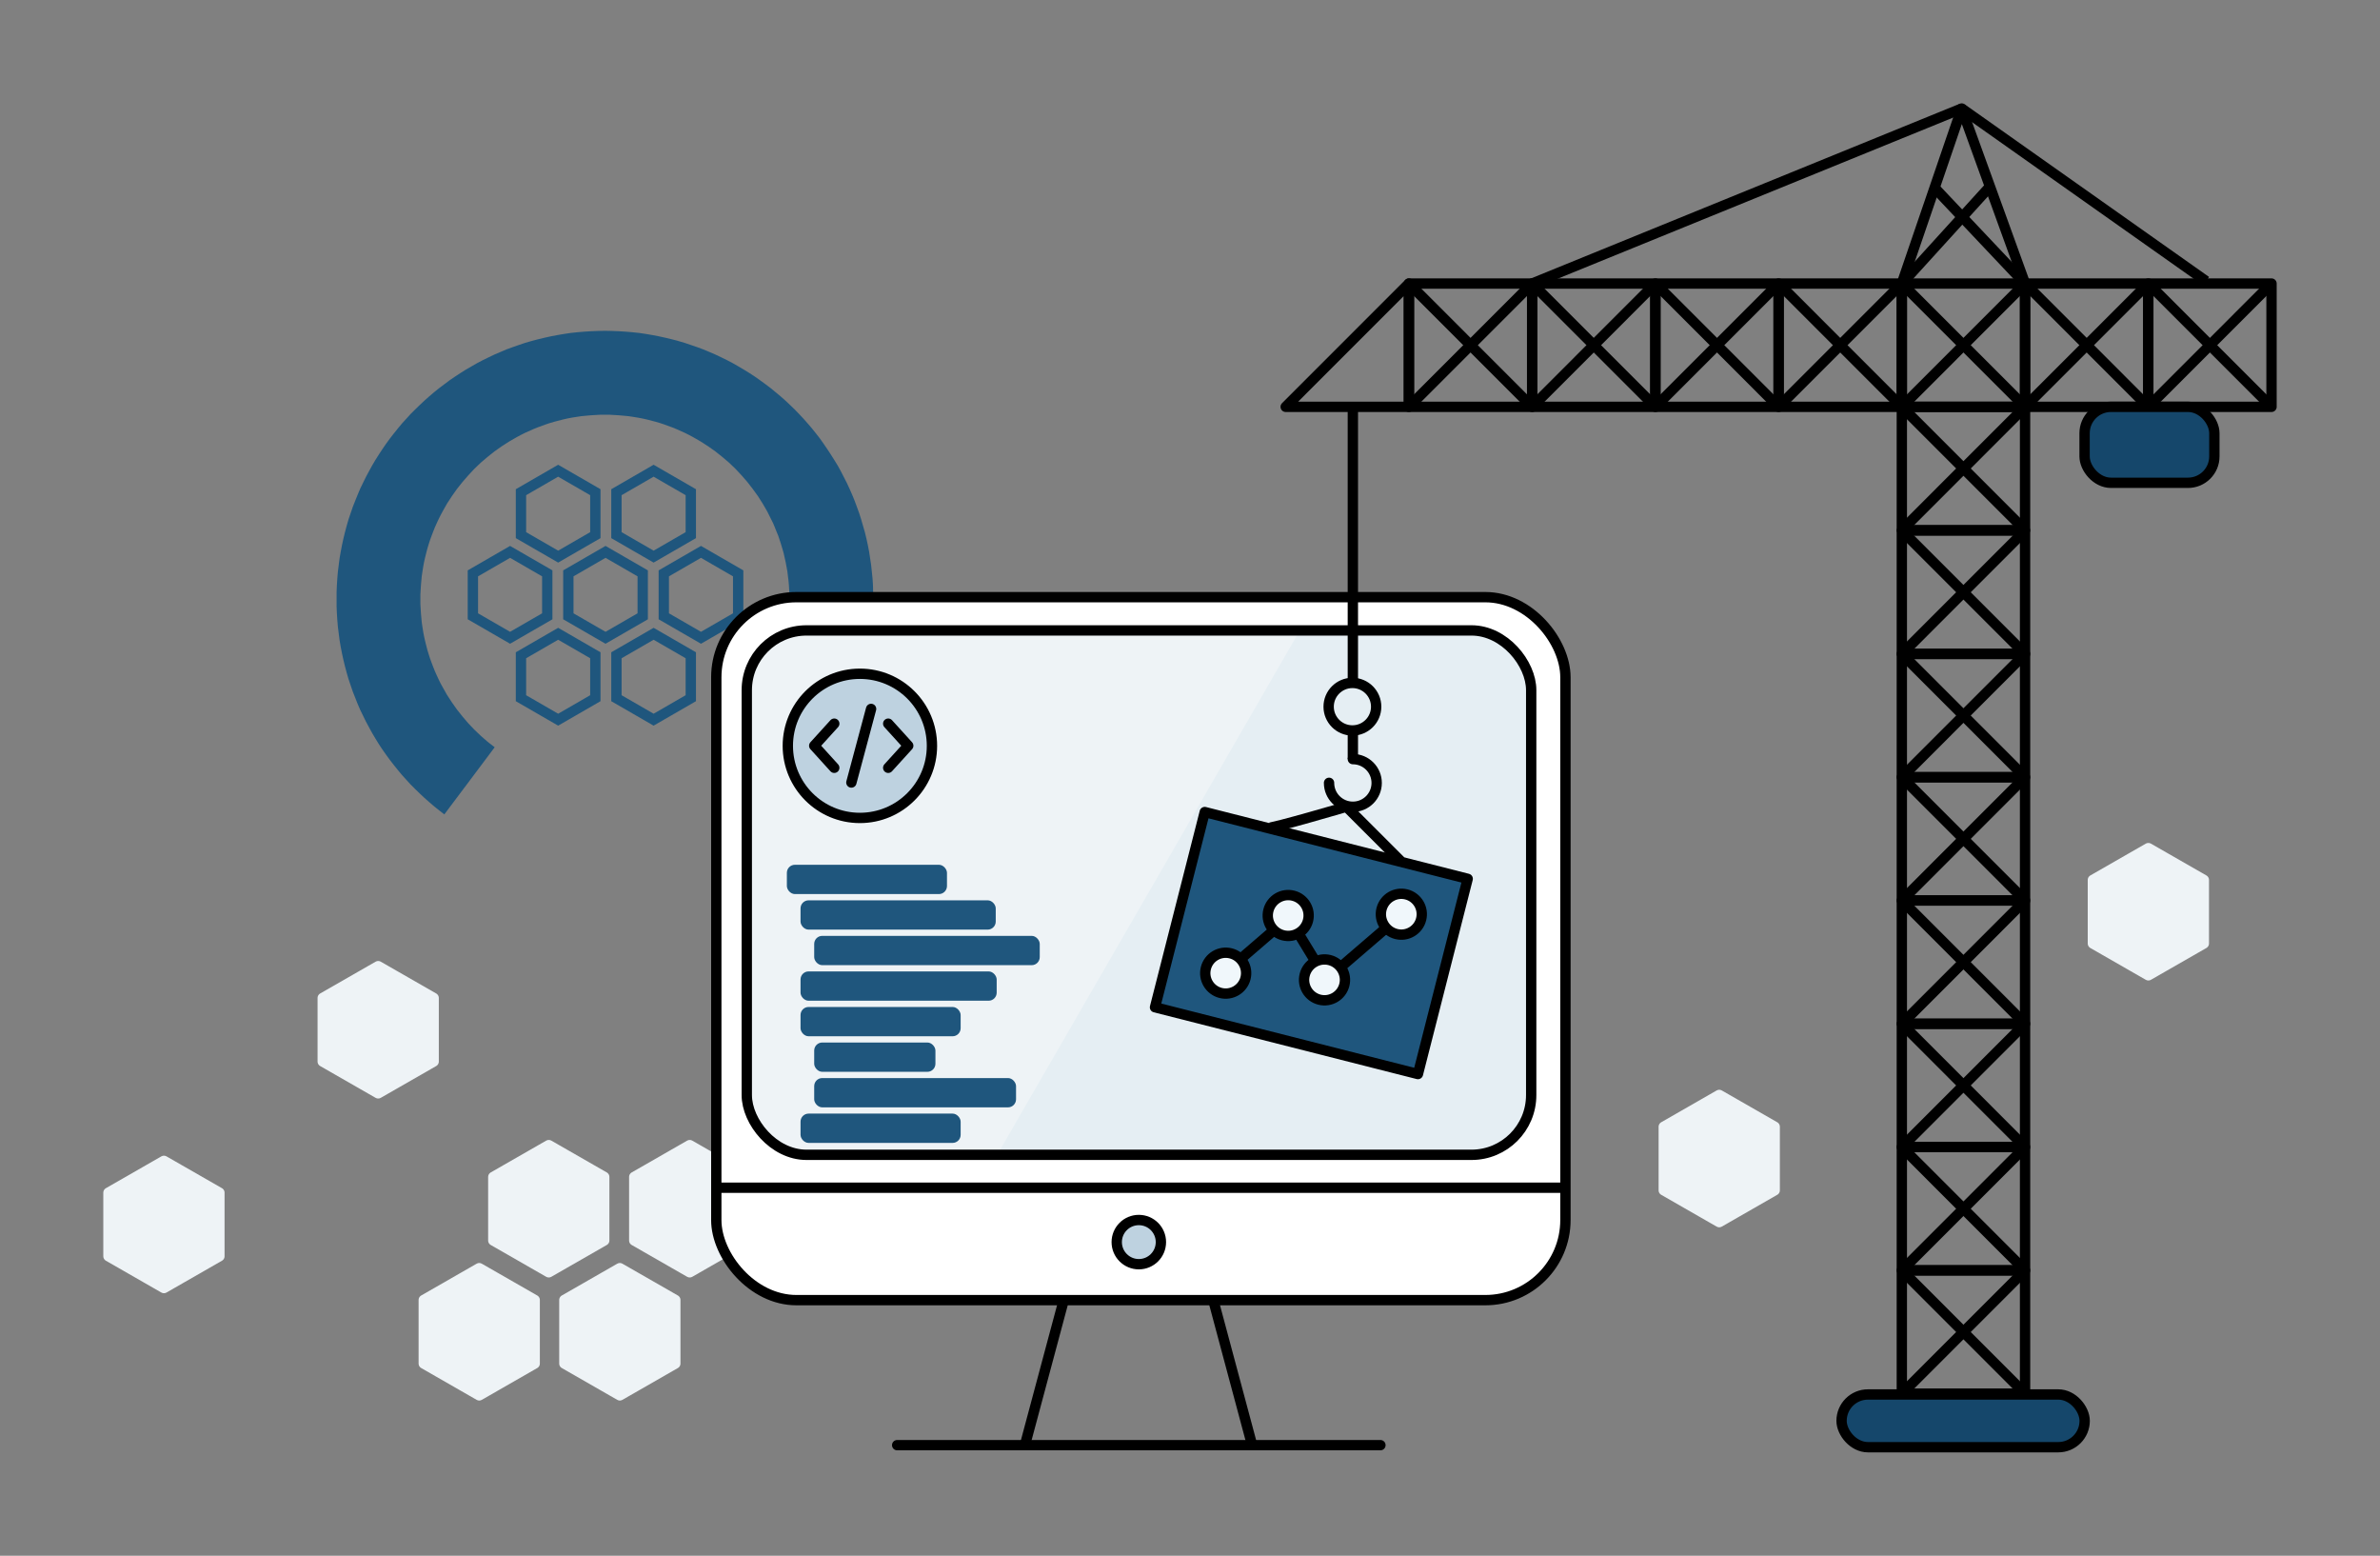 <?xml version="1.0" encoding="UTF-8" standalone="no"?>
<!-- Created with Inkscape (http://www.inkscape.org/) -->

<svg
   xmlns:dc="http://purl.org/dc/elements/1.1/"
   xmlns:cc="http://creativecommons.org/ns#"
   xmlns:rdf="http://www.w3.org/1999/02/22-rdf-syntax-ns#"
   xmlns:svg="http://www.w3.org/2000/svg"
   xmlns="http://www.w3.org/2000/svg"
   xmlns:sodipodi="http://sodipodi.sourceforge.net/DTD/sodipodi-0.dtd"
   xmlns:inkscape="http://www.inkscape.org/namespaces/inkscape"
   width="460.705mm"
   height="301.063mm"
   viewBox="0 0 460.705 301.063"
   version="1.1"
   id="svg8"
   inkscape:version="0.92.3 (2405546, 2018-03-11)"
   sodipodi:docname="Under_dev.svg">
  <rect x="0" y="0" width="460.705" height="301.063" fill="#808080" stroke="none"/>
  <defs
     id="defs2" />
  <sodipodi:namedview
     id="base"
     pagecolor="#ffffff"
     bordercolor="#666666"
     borderopacity="1.0"
     inkscape:pageopacity="0.0"
     inkscape:pageshadow="2"
     inkscape:zoom="0.50961743"
     inkscape:cx="863.88075"
     inkscape:cy="452.05095"
     inkscape:document-units="mm"
     inkscape:current-layer="g1103"
     showgrid="false"
     inkscape:window-width="1853"
     inkscape:window-height="1025"
     inkscape:window-x="67"
     inkscape:window-y="27"
     inkscape:window-maximized="1"
     showguides="false"
     inkscape:guide-bbox="true"
     fit-margin-top="20"
     fit-margin-left="20"
     fit-margin-right="20"
     fit-margin-bottom="20" />
  <g
     inkscape:label="Ebene 1"
     inkscape:groupmode="layer"
     id="layer1"
     style="display:none;opacity:0.111"
     sodipodi:insensitive="true"
     transform="translate(117.542,71.132)">
    <path
       inkscape:connector-curvature="0"
       style="color:#000000;font-style:normal;font-variant:normal;font-weight:normal;font-stretch:normal;font-size:medium;line-height:normal;font-family:sans-serif;font-variant-ligatures:normal;font-variant-position:normal;font-variant-caps:normal;font-variant-numeric:normal;font-variant-alternates:normal;font-feature-settings:normal;text-indent:0;text-align:start;text-decoration:none;text-decoration-line:none;text-decoration-style:solid;text-decoration-color:#000000;letter-spacing:normal;word-spacing:normal;text-transform:none;writing-mode:lr-tb;direction:ltr;text-orientation:mixed;dominant-baseline:auto;baseline-shift:baseline;text-anchor:start;white-space:normal;shape-padding:0;clip-rule:nonzero;display:inline;overflow:visible;visibility:visible;opacity:1;isolation:auto;mix-blend-mode:normal;color-interpolation:sRGB;color-interpolation-filters:linearRGB;solid-color:#000000;solid-opacity:1;vector-effect:none;fill:#010101;fill-opacity:1;fill-rule:nonzero;stroke:none;stroke-width:0.926;stroke-linecap:round;stroke-linejoin:round;stroke-miterlimit:4;stroke-dasharray:none;stroke-dashoffset:0;stroke-opacity:1;color-rendering:auto;image-rendering:auto;shape-rendering:auto;text-rendering:auto;enable-background:accumulate"
       d="m 34.6,43.867 c -7.714,0 -12.459,4.333 -14.504,8.422 -2.044,4.089 -1.994,8.09 -1.994,8.09 V 166.012 c 0,7.714 4.333,12.459 8.422,14.504 4.089,2.044 8.076,1.994 8.076,1.994 H 84.849 l -5.931,22.114 H 56.354 c -4.393,-0.084 -4.393,6.548 0,6.464 H 149.271 c 4.393,0.084 4.393,-6.548 0,-6.464 h -21.905 l -5.92,-22.114 h 49.482 c 0,0 3.998,0.051 8.087,-1.994 4.089,-2.044 8.425,-6.79 8.425,-14.504 V 60.379 c 0,0 0.036,-4.001 -2.008,-8.09 -2.044,-4.089 -6.79,-8.422 -14.504,-8.422 z m 0,6.464 H 170.928 c 5.56,0 7.451,2.308 8.725,4.856 1.274,2.548 1.32,5.192 1.32,5.192 V 156.069 H 24.555 V 60.379 c 0,0 0.045,-2.644 1.32,-5.192 1.274,-2.548 3.165,-4.856 8.725,-4.856 z M 24.555,162.537 H 180.972 v 3.475 c 0,5.56 -2.305,7.451 -4.853,8.725 -2.548,1.274 -5.192,1.32 -5.192,1.32 H 34.6 c 0,0 -2.644,-0.045 -5.192,-1.32 -2.548,-1.274 -4.853,-3.165 -4.853,-8.725 z m 66.978,19.972 h 23.218 l 5.931,22.114 H 85.614 Z"
       id="path836-8"
       sodipodi:nodetypes="sscsccccccccccccscsssssccccccsccsccccscccccc" />
    <g
       style="fill:#000000;stroke-width:0.151"
       id="g980"
       transform="matrix(-1.691,0,0,1.819,305.615,-59.569)">
      <g
         id="g926"
         style="stroke-width:0.151">
        <g
           id="g844"
           style="stroke-width:0.151">
          <g
             id="g842"
             style="stroke-width:0.151">
            <path
               id="path840"
               d="M 39.363,97 H 14.504 V 21.391 H 39.362 V 97 Z M 18.422,93.066 h 17.01 V 25.311 h -17.01 z"
               inkscape:connector-curvature="0"
               style="fill:#000000;stroke-width:0.151" />
          </g>
        </g>
        <g
           id="g850"
           style="stroke-width:0.151">
          <g
             id="g848"
             style="stroke-width:0.151">
            <polygon
               id="polygon846"
               points="91.845,25.249 28.881,8.727 28.881,95.038 24.964,95.038 24.964,3.639 92.836,21.455 "
               style="fill:#000000;stroke-width:0.151" />
          </g>
        </g>
        <g
           id="g856"
           style="stroke-width:0.151">
          <g
             id="g854"
             style="stroke-width:0.151">
            <rect
               id="rect852"
               height="43.666"
               width="3.921"
               y="23.353"
               x="90.38"
               style="fill:#000000;stroke-width:0.151" />
          </g>
        </g>
        <g
           id="g862"
           style="stroke-width:0.151">
          <g
             id="g860"
             style="stroke-width:0.151">
            <polygon
               id="polygon858"
               points="47.628,32.269 50.215,35.238 38.137,45.755 16.464,45.755 16.464,41.825 36.65,41.825 "
               style="fill:#000000;stroke-width:0.151" />
          </g>
        </g>
        <g
           id="g868"
           style="stroke-width:0.151">
          <g
             id="g866"
             style="stroke-width:0.151">
            <rect
               id="rect864"
               height="3.929"
               width="20.93"
               y="52.08"
               x="16.464"
               style="fill:#000000;stroke-width:0.151" />
          </g>
        </g>
        <g
           id="g874"
           style="stroke-width:0.151">
          <g
             id="g872"
             style="stroke-width:0.151">
            <rect
               id="rect870"
               height="3.929"
               width="20.93"
               y="62.326"
               x="16.464"
               style="fill:#000000;stroke-width:0.151" />
          </g>
        </g>
        <g
           id="g880"
           style="stroke-width:0.151">
          <g
             id="g878"
             style="stroke-width:0.151">
            <rect
               id="rect876"
               height="3.93"
               width="20.93"
               y="82.824"
               x="16.464"
               style="fill:#000000;stroke-width:0.151" />
          </g>
        </g>
        <g
           id="g886"
           style="stroke-width:0.151">
          <g
             id="g884"
             style="stroke-width:0.151">
            <rect
               id="rect882"
               height="3.934"
               width="20.93"
               y="93.066"
               x="16.464"
               style="fill:#000000;stroke-width:0.151" />
          </g>
        </g>
        <g
           id="g892"
           style="stroke-width:0.151">
          <g
             id="g890"
             style="stroke-width:0.151">
            <rect
               id="rect888"
               height="3.929"
               width="20.93"
               y="72.569"
               x="16.464"
               style="fill:#000000;stroke-width:0.151" />
          </g>
        </g>
        <g
           id="g898"
           style="stroke-width:0.151">
          <g
             id="g896"
             style="stroke-width:0.151">
            <rect
               id="rect894"
               height="3.934"
               width="64.604"
               y="93.066"
               x="2.559"
               style="fill:#000000;stroke-width:0.151" />
          </g>
        </g>
        <g
           id="g904"
           style="stroke-width:0.151">
          <g
             id="g902"
             style="stroke-width:0.151">
            <path
               id="path900"
               d="M 94.301,35.71 H 14.504 V 21.391 H 94.3 V 35.71 Z M 18.422,31.788 H 90.38 V 25.311 H 18.422 Z"
               inkscape:connector-curvature="0"
               style="fill:#000000;stroke-width:0.151" />
          </g>
        </g>
        <g
           id="g910"
           style="stroke-width:0.151">
          <g
             id="g908"
             style="stroke-width:0.151">
            <rect
               id="rect906"
               height="20.105"
               width="3.914"
               transform="matrix(-0.853,-0.522,0.522,-0.853,32.479,38.691)"
               y="4.719"
               x="19.732"
               style="fill:#000000;stroke-width:0.151" />
          </g>
        </g>
        <g
           id="g924"
           style="stroke-width:0.151">
          <g
             id="g916"
             style="stroke-width:0.151">
            <g
               id="g914"
               style="stroke-width:0.151">
              <path
                 id="path912"
                 d="m 92.106,81.97 c -0.425,0 -0.852,-0.061 -1.265,-0.168 -3.682,-0.934 -5.168,-5.617 -5.322,-6.149 l -0.282,-0.898 5.538,-7.972 3.221,2.235 -4.405,6.356 c 0.5,1.132 1.361,2.407 2.208,2.628 0.908,0.224 2.209,-0.843 2.866,-1.515 l 2.776,2.784 c -1.785,1.795 -3.575,2.699 -5.335,2.699 z"
                 inkscape:connector-curvature="0"
                 style="fill:#000000;stroke-width:0.151" />
            </g>
          </g>
          <g
             id="g922"
             style="stroke-width:0.151">
            <g
               id="g920"
               style="stroke-width:0.151">
              <rect
                 id="rect918"
                 height="5.025"
                 width="6.137"
                 y="64.394"
                 x="89.32"
                 style="fill:#000000;stroke-width:0.151" />
            </g>
          </g>
        </g>
      </g>
    </g>
    <g
       style="fill:#000000;stroke-width:0.879"
       id="g995"
       transform="matrix(0.059,0,0,0.059,30.495,57.998)">
      <path
         id="path984"
         d="M 256,17 A 239,239 0 0 0 87,425 239.002,239.002 0 0 0 425,87 237.439,237.439 0 0 0 256,17 Z m -59.747,289.818 -16.31,17.607 -61.859,-57.306 a 12,12 0 0 1 0,-17.607 l 61.859,-57.306 16.31,17.606 -52.356,48.5 z m 43.661,73.436 -23.4,-5.347 55.569,-243.161 23.4,5.347 z m 154,-113.135 -61.859,57.306 -16.31,-17.607 52.356,-48.5 -52.356,-48.5 16.31,-17.606 61.859,57.306 a 12,12 0 0 1 0,17.607 z"
         inkscape:connector-curvature="0"
         style="stroke-width:0.879" />
    </g>
    <g
       style="fill:#000000;stroke-width:0.542"
       id="g1011"
       transform="matrix(0.488,0,0,0.488,120.746,100.624)">
      <g
         id="g999"
         transform="translate(0,-952.362)"
         style="stroke-width:0.542">
        <path
           id="path997"
           overflow="visible"
           display="inline"
           visibility="visible"
           marker="none"
           style="color:#000000;text-indent:0;text-transform:none;direction:ltr;baseline-shift:baseline;display:inline;overflow:visible;visibility:visible;fill:#000000;fill-opacity:1;stroke:none;stroke-width:0.542;enable-background:accumulate"
           d="m 8,958.362 c -1.105,0 -2,0.895 -2,2 v 84 c 0,1.105 0.895,2 2,2 h 84 c 1.105,0 2,-0.895 2,-2 0,-1.105 -0.895,-2 -2,-2 H 10 v -82 c 0,-1.105 -0.895,-2 -2,-2 z m 73,17 c -3.842,0 -7,3.158 -7,7 0,1.579 0.542,3.011 1.438,4.188 l -11.875,16.969 c -0.503,-0.116 -1.026,-0.156 -1.562,-0.156 -1.952,0 -3.726,0.788 -5,2.094 l -8.375,-4.875 c 0.24,-0.703 0.375,-1.438 0.375,-2.219 0,-3.842 -3.158,-7 -7,-7 -3.842,0 -7,3.158 -7,7 0,1.579 0.542,3.011 1.438,4.188 l -11.875,16.969 c -0.503,-0.116 -1.026,-0.156 -1.562,-0.156 -3.842,0 -7,3.158 -7,7 0,3.842 3.158,7 7,7 3.842,0 7,-3.158 7,-7 0,-1.875 -0.752,-3.614 -1.969,-4.875 l 11.594,-16.562 c 0.744,0.272 1.541,0.438 2.375,0.438 1.625,0 3.119,-0.589 4.312,-1.531 l 8.844,5.156 c -0.09,0.445 -0.156,0.905 -0.156,1.375 0,3.842 3.158,7 7,7 3.842,0 7,-3.158 7,-7 0,-1.875 -0.752,-3.614 -1.969,-4.875 L 78.625,988.925 c 0.744,0.272 1.541,0.438 2.375,0.438 3.842,0 7,-3.158 7,-7 0,-3.842 -3.158,-7 -7,-7 z"
           inkscape:connector-curvature="0" />
      </g>
    </g>
    <rect
       style="opacity:1;fill:#010101;fill-opacity:1;stroke:none;stroke-width:0.926;stroke-linecap:round;stroke-linejoin:round;stroke-miterlimit:4;stroke-dasharray:none;stroke-dashoffset:0;stroke-opacity:1;paint-order:normal"
       id="rect1013"
       width="30.994"
       height="5.67"
       x="32.128"
       y="97.277" />
    <rect
       y="104.535"
       x="36.361"
       height="5.67"
       width="30.994"
       id="rect1015"
       style="opacity:1;fill:#010101;fill-opacity:1;stroke:none;stroke-width:0.926;stroke-linecap:round;stroke-linejoin:round;stroke-miterlimit:4;stroke-dasharray:none;stroke-dashoffset:0;stroke-opacity:1;paint-order:normal" />
    <rect
       y="111.565"
       x="40.595"
       height="5.67"
       width="40.065"
       id="rect1019"
       style="opacity:1;fill:#010101;fill-opacity:1;stroke:none;stroke-width:0.926;stroke-linecap:round;stroke-linejoin:round;stroke-miterlimit:4;stroke-dasharray:none;stroke-dashoffset:0;stroke-opacity:1;paint-order:normal" />
    <rect
       style="opacity:1;fill:#010101;fill-opacity:1;stroke:none;stroke-width:0.926;stroke-linecap:round;stroke-linejoin:round;stroke-miterlimit:4;stroke-dasharray:none;stroke-dashoffset:0;stroke-opacity:1;paint-order:normal"
       id="rect1021"
       width="30.994"
       height="5.67"
       x="36.361"
       y="118.822" />
    <rect
       y="125.701"
       x="36.361"
       height="5.67"
       width="24.568"
       id="rect1023"
       style="opacity:1;fill:#010101;fill-opacity:1;stroke:none;stroke-width:0.926;stroke-linecap:round;stroke-linejoin:round;stroke-miterlimit:4;stroke-dasharray:none;stroke-dashoffset:0;stroke-opacity:1;paint-order:normal" />
    <rect
       style="opacity:1;fill:#010101;fill-opacity:1;stroke:none;stroke-width:0.926;stroke-linecap:round;stroke-linejoin:round;stroke-miterlimit:4;stroke-dasharray:none;stroke-dashoffset:0;stroke-opacity:1;paint-order:normal"
       id="rect1025"
       width="37.042"
       height="5.67"
       x="39.536"
       y="132.429" />
    <rect
       y="139.686"
       x="39.536"
       height="5.67"
       width="47.625"
       id="rect1027"
       style="opacity:1;fill:#010101;fill-opacity:1;stroke:none;stroke-width:0.926;stroke-linecap:round;stroke-linejoin:round;stroke-miterlimit:4;stroke-dasharray:none;stroke-dashoffset:0;stroke-opacity:1;paint-order:normal" />
    <rect
       style="opacity:1;fill:#010101;fill-opacity:1;stroke:none;stroke-width:0.926;stroke-linecap:round;stroke-linejoin:round;stroke-miterlimit:4;stroke-dasharray:none;stroke-dashoffset:0;stroke-opacity:1;paint-order:normal"
       id="rect1029"
       width="27.214"
       height="5.67"
       x="39.536"
       y="147.094" />
  </g>
  <g
     inkscape:groupmode="layer"
     id="layer2"
     inkscape:label="Ebene 2"
     transform="translate(117.542,71.132)">
    <g
       transform="translate(2.002,-16.41)"
       id="g1103">
      <path
         sodipodi:type="star"
         style="opacity:1;fill:#eef3f6;fill-opacity:1;stroke:#eef3f6;stroke-width:1.346;stroke-linecap:round;stroke-linejoin:round;stroke-miterlimit:4;stroke-dasharray:none;stroke-dashoffset:0;stroke-opacity:1;paint-order:fill markers stroke"
         id="path1087"
         sodipodi:sides="6"
         sodipodi:cx="-37.277214"
         sodipodi:cy="169.24493"
         sodipodi:r1="8.3117723"
         sodipodi:r2="7.1982069"
         sodipodi:arg1="-0.52359878"
         sodipodi:arg2="0"
         inkscape:flatsided="true"
         inkscape:rounded="0"
         inkscape:randomized="0"
         d="m -30.079,165.089 0,8.312 -7.198,4.156 -7.198,-4.156 0,-8.312 7.198,-4.156 z"
         transform="matrix(1.491,0,0,1.481,42.262,-71.464)" />
      <path
         transform="matrix(1.491,0,0,1.481,69.547,-71.464)"
         d="m -30.079,165.089 0,8.312 -7.198,4.156 -7.198,-4.156 0,-8.312 7.198,-4.156 z"
         inkscape:randomized="0"
         inkscape:rounded="0"
         inkscape:flatsided="true"
         sodipodi:arg2="0"
         sodipodi:arg1="-0.52359878"
         sodipodi:r2="7.1982069"
         sodipodi:r1="8.3117723"
         sodipodi:cy="169.24493"
         sodipodi:cx="-37.277214"
         sodipodi:sides="6"
         id="path1089"
         style="opacity:1;fill:#eef3f6;fill-opacity:1;stroke:#eef3f6;stroke-width:1.346;stroke-linecap:round;stroke-linejoin:round;stroke-miterlimit:4;stroke-dasharray:none;stroke-dashoffset:0;stroke-opacity:1;paint-order:fill markers stroke"
         sodipodi:type="star" />
      <path
         transform="matrix(1.491,0,0,1.481,56.02,-47.651)"
         d="m -30.079,165.089 0,8.312 -7.198,4.156 -7.198,-4.156 0,-8.312 7.198,-4.156 z"
         inkscape:randomized="0"
         inkscape:rounded="0"
         inkscape:flatsided="true"
         sodipodi:arg2="0"
         sodipodi:arg1="-0.52359878"
         sodipodi:r2="7.1982069"
         sodipodi:r1="8.3117723"
         sodipodi:cy="169.24493"
         sodipodi:cx="-37.277214"
         sodipodi:sides="6"
         id="path1091"
         style="opacity:1;fill:#eef3f6;fill-opacity:1;stroke:#eef3f6;stroke-width:1.346;stroke-linecap:round;stroke-linejoin:round;stroke-miterlimit:4;stroke-dasharray:none;stroke-dashoffset:0;stroke-opacity:1;paint-order:fill markers stroke"
         sodipodi:type="star" />
      <path
         sodipodi:type="star"
         style="opacity:1;fill:#eef3f6;fill-opacity:1;stroke:#eef3f6;stroke-width:1.346;stroke-linecap:round;stroke-linejoin:round;stroke-miterlimit:4;stroke-dasharray:none;stroke-dashoffset:0;stroke-opacity:1;paint-order:fill markers stroke"
         id="path1093"
         sodipodi:sides="6"
         sodipodi:cx="-37.277214"
         sodipodi:cy="169.24493"
         sodipodi:r1="8.3117723"
         sodipodi:r2="7.1982069"
         sodipodi:arg1="-0.52359878"
         sodipodi:arg2="0"
         inkscape:flatsided="true"
         inkscape:rounded="0"
         inkscape:randomized="0"
         d="m -30.079,165.089 0,8.312 -7.198,4.156 -7.198,-4.156 0,-8.312 7.198,-4.156 z"
         transform="matrix(1.491,0,0,1.481,9.243,-106.095)" />
      <path
         sodipodi:type="star"
         style="opacity:1;fill:#eef3f6;fill-opacity:1;stroke:#eef3f6;stroke-width:1.346;stroke-linecap:round;stroke-linejoin:round;stroke-miterlimit:4;stroke-dasharray:none;stroke-dashoffset:0;stroke-opacity:1;paint-order:fill markers stroke"
         id="path1095"
         sodipodi:sides="6"
         sodipodi:cx="-37.277214"
         sodipodi:cy="169.24493"
         sodipodi:r1="8.3117723"
         sodipodi:r2="7.1982069"
         sodipodi:arg1="-0.52359878"
         sodipodi:arg2="0"
         inkscape:flatsided="true"
         inkscape:rounded="0"
         inkscape:randomized="0"
         d="m -30.079,165.089 0,8.312 -7.198,4.156 -7.198,-4.156 0,-8.312 7.198,-4.156 z"
         transform="matrix(1.491,0,0,1.481,-32.231,-68.418)" />
      <path
         transform="matrix(1.491,0,0,1.481,28.801,-47.651)"
         d="m -30.079,165.089 0,8.312 -7.198,4.156 -7.198,-4.156 0,-8.312 7.198,-4.156 z"
         inkscape:randomized="0"
         inkscape:rounded="0"
         inkscape:flatsided="true"
         sodipodi:arg2="0"
         sodipodi:arg1="-0.52359878"
         sodipodi:r2="7.1982069"
         sodipodi:r1="8.3117723"
         sodipodi:cy="169.24493"
         sodipodi:cx="-37.277214"
         sodipodi:sides="6"
         id="path1097"
         style="opacity:1;fill:#eef3f6;fill-opacity:1;stroke:#eef3f6;stroke-width:1.346;stroke-linecap:round;stroke-linejoin:round;stroke-miterlimit:4;stroke-dasharray:none;stroke-dashoffset:0;stroke-opacity:1;paint-order:fill markers stroke"
         sodipodi:type="star" />
      <path
         transform="matrix(1.491,0,0,1.481,268.833,-81.175)"
         d="m -30.079,165.089 0,8.312 -7.198,4.156 -7.198,-4.156 0,-8.312 7.198,-4.156 z"
         inkscape:randomized="0"
         inkscape:rounded="0"
         inkscape:flatsided="true"
         sodipodi:arg2="0"
         sodipodi:arg1="-0.52359878"
         sodipodi:r2="7.1982069"
         sodipodi:r1="8.3117723"
         sodipodi:cy="169.24493"
         sodipodi:cx="-37.277214"
         sodipodi:sides="6"
         id="path1105"
         style="opacity:1;fill:#eef3f6;fill-opacity:1;stroke:#eef3f6;stroke-width:1.346;stroke-linecap:round;stroke-linejoin:round;stroke-miterlimit:4;stroke-dasharray:none;stroke-dashoffset:0;stroke-opacity:1;paint-order:fill markers stroke"
         sodipodi:type="star" />
      <path
         sodipodi:type="star"
         style="opacity:1;fill:#eef3f6;fill-opacity:1;stroke:#eef3f6;stroke-width:1.346;stroke-linecap:round;stroke-linejoin:round;stroke-miterlimit:4;stroke-dasharray:none;stroke-dashoffset:0;stroke-opacity:1;paint-order:fill markers stroke"
         id="path1107"
         sodipodi:sides="6"
         sodipodi:cx="-37.277214"
         sodipodi:cy="169.24493"
         sodipodi:r1="8.3117723"
         sodipodi:r2="7.1982069"
         sodipodi:arg1="-0.52359878"
         sodipodi:arg2="0"
         inkscape:flatsided="true"
         inkscape:rounded="0"
         inkscape:randomized="0"
         d="m -30.079,165.089 0,8.312 -7.198,4.156 -7.198,-4.156 0,-8.312 7.198,-4.156 z"
         transform="matrix(1.491,0,0,1.481,351.902,-128.939)" />
    </g>
    <path
       inkscape:connector-curvature="0"
       id="path6869"
       d="m -0.459,-7.115 -1.319,0.028 -1.347,0.055 -1.319,0.082 -1.32,0.11 -1.292,0.138 -1.292,0.192 -1.292,0.22 -1.292,0.247 -1.237,0.275 -1.265,0.302 -1.237,0.33 -1.237,0.357 -1.21,0.412 -1.182,0.412 -1.21,0.44 -1.155,0.495 -1.155,0.495 -1.155,0.55 -1.127,0.55 -1.099,0.577 -1.1,0.632 -1.099,0.632 -1.045,0.66 -1.044,0.687 -1.045,0.715 -0.989,0.742 -0.99,0.742 -0.99,0.797 -0.934,0.797 -0.935,0.825 -0.907,0.852 -0.907,0.88 -0.88,0.879 -0.825,0.907 -0.852,0.935 -0.797,0.962 -0.77,0.962 -0.77,0.989 -0.742,1.017 -0.715,1.044 -0.687,1.044 -0.66,1.045 -0.632,1.072 -0.605,1.099 -0.605,1.127 -0.55,1.127 -0.55,1.127 -0.495,1.182 -0.467,1.155 -0.468,1.182 -0.412,1.21 -0.412,1.209 -0.357,1.237 -0.33,1.237 -0.302,1.237 -0.275,1.265 -0.247,1.292 -0.22,1.265 -0.165,1.292 -0.165,1.319 -0.11,1.319 -0.083,1.32 -0.055,1.319 v 1.347 1.347 l 0.055,1.32 0.083,1.319 0.11,1.319 0.165,1.32 0.165,1.292 0.22,1.292 0.247,1.265 0.275,1.264 0.302,1.237 0.33,1.237 0.357,1.237 0.412,1.21 0.412,1.209 0.468,1.182 0.467,1.182 0.495,1.155 0.55,1.127 0.55,1.127 0.605,1.127 0.605,1.099 0.632,1.072 0.66,1.072 0.687,1.044 0.715,1.017 0.742,1.017 0.77,0.989 0.77,0.962 0.797,0.962 0.852,0.934 0.825,0.907 0.88,0.88 0.907,0.88 0.907,0.852 0.935,0.825 0.934,0.797 0.99,0.797 0.98,0.762 9.751,-12.995 -0.037,-0.026 -1.347,-1.044 -1.292,-1.127 -1.237,-1.182 -1.182,-1.237 -1.127,-1.319 -1.072,-1.347 -0.99,-1.402 -0.935,-1.429 -0.852,-1.512 -0.412,-0.742 -0.385,-0.797 -0.357,-0.77 -0.357,-0.797 -0.33,-0.825 -0.302,-0.797 -0.302,-0.825 -0.275,-0.852 -0.247,-0.825 -0.22,-0.852 -0.22,-0.88 -0.192,-0.852 -0.165,-0.879 -0.138,-0.88 -0.137,-0.88 -0.083,-0.907 -0.083,-0.907 -0.055,-0.907 -0.055,-0.907 v -0.935 -0.934 l 0.055,-0.907 0.055,-0.907 0.083,-0.907 0.083,-0.88 0.137,-0.907 0.138,-0.88 0.165,-0.88 0.192,-0.852 0.22,-0.88 0.22,-0.852 0.247,-0.825 0.275,-0.852 0.302,-0.825 0.302,-0.797 0.33,-0.825 0.357,-0.797 0.357,-0.77 0.385,-0.77 0.412,-0.77 0.852,-1.512 0.935,-1.429 0.99,-1.402 1.072,-1.347 1.127,-1.292 1.182,-1.264 1.237,-1.182 1.292,-1.099 1.347,-1.072 1.402,-0.99 1.457,-0.935 1.484,-0.852 0.77,-0.412 0.77,-0.385 0.797,-0.357 0.797,-0.357 0.797,-0.33 0.825,-0.302 0.825,-0.302 0.825,-0.275 0.852,-0.247 0.852,-0.22 0.852,-0.22 0.852,-0.193 0.88,-0.165 0.88,-0.138 0.907,-0.137 0.88,-0.083 0.907,-0.082 0.907,-0.055 0.934,-0.055 h 0.907 0.935 l 0.907,0.055 0.907,0.055 0.907,0.082 0.907,0.083 0.88,0.137 0.88,0.138 0.88,0.165 0.88,0.193 0.852,0.22 0.852,0.22 0.852,0.247 0.825,0.275 0.825,0.302 0.825,0.302 0.797,0.33 0.797,0.357 0.797,0.357 0.77,0.385 0.77,0.412 1.484,0.852 1.457,0.935 1.402,0.99 1.347,1.072 1.292,1.099 1.237,1.182 1.182,1.264 1.127,1.292 1.044,1.347 1.017,1.402 0.907,1.429 0.88,1.512 0.385,0.77 0.385,0.77 0.385,0.77 0.33,0.797 0.33,0.825 0.33,0.797 0.275,0.825 0.275,0.852 0.247,0.825 0.247,0.852 0.192,0.88 0.193,0.852 0.165,0.88 0.165,0.88 0.11,0.907 0.11,0.88 0.083,0.907 0.055,0.907 0.028,0.907 0.028,0.934 -0.028,0.935 -0.028,0.907 -0.055,0.907 -0.083,0.907 -0.11,0.907 -0.11,0.88 -0.165,0.88 -0.165,0.879 -0.193,0.852 -0.192,0.88 -0.247,0.852 -0.247,0.825 -0.275,0.852 -0.275,0.825 -0.33,0.797 -0.33,0.825 -0.33,0.797 -0.385,0.77 -0.385,0.797 -0.385,0.742 -0.88,1.512 -0.907,1.429 -1.017,1.402 -1.044,1.347 -1.127,1.319 -1.182,1.237 -1.237,1.182 -1.292,1.127 -1.347,1.044 -0.029,0.02 9.746,12.998 0.976,-0.759 0.962,-0.797 0.962,-0.797 0.935,-0.825 0.907,-0.852 0.907,-0.88 0.852,-0.88 0.852,-0.907 0.825,-0.934 0.825,-0.962 0.77,-0.962 0.77,-0.989 0.715,-1.017 0.715,-1.017 0.687,-1.044 0.66,-1.072 0.66,-1.072 0.605,-1.099 0.577,-1.127 0.577,-1.127 0.522,-1.127 0.522,-1.155 0.468,-1.182 0.44,-1.182 0.44,-1.209 0.385,-1.21 0.357,-1.237 0.357,-1.237 0.302,-1.237 0.275,-1.264 0.247,-1.265 0.193,-1.292 0.192,-1.292 0.138,-1.32 0.137,-1.319 0.083,-1.319 0.028,-1.32 0.028,-1.347 -0.028,-1.347 -0.028,-1.319 -0.083,-1.32 -0.137,-1.319 -0.138,-1.319 L 50.891,36.92 50.698,35.655 50.451,34.363 50.176,33.099 49.874,31.862 49.516,30.625 49.159,29.388 48.774,28.179 48.334,26.969 47.895,25.787 47.427,24.633 46.905,23.451 46.383,22.324 45.805,21.197 45.228,20.07 44.623,18.971 43.964,17.899 43.304,16.854 42.616,15.809 41.902,14.765 41.187,13.748 40.418,12.758 39.648,11.796 38.823,10.834 37.998,9.9 37.146,8.992 36.294,8.113 35.387,7.233 34.48,6.381 33.545,5.557 32.583,4.76 31.621,3.962 30.631,3.22 29.614,2.478 28.597,1.763 27.552,1.076 26.481,0.416 l -1.072,-0.632 -1.099,-0.632 -1.099,-0.577 -1.127,-0.55 -1.155,-0.55 -1.155,-0.495 -1.182,-0.495 -1.182,-0.44 -1.21,-0.412 -1.21,-0.412 -1.21,-0.357 -1.237,-0.33 -1.265,-0.302 -1.265,-0.275 -1.265,-0.247 -1.292,-0.22 -1.292,-0.192 -1.319,-0.138 -1.292,-0.11 -1.32,-0.082 -1.347,-0.055 z"
       style="display:inline;fill:#1f567d;fill-opacity:1;fill-rule:evenodd;stroke:none;stroke-width:0.265;enable-background:new" />
    <path
       sodipodi:type="star"
       style="opacity:1;fill:none;fill-opacity:0.663;stroke:#1f567d;stroke-width:2;stroke-linecap:round;stroke-linejoin:miter;stroke-miterlimit:4;stroke-dasharray:none;stroke-dashoffset:0;stroke-opacity:1;paint-order:fill markers stroke"
       id="path839"
       sodipodi:sides="6"
       sodipodi:cx="-0.32751665"
       sodipodi:cy="43.97858"
       sodipodi:r1="8.3117723"
       sodipodi:r2="7.1982069"
       sodipodi:arg1="-0.52359878"
       sodipodi:arg2="0"
       inkscape:flatsided="true"
       inkscape:rounded="0"
       inkscape:randomized="0"
       d="m 6.871,39.823 10e-8,8.312 -7.198,4.156 -7.198,-4.156 -1e-7,-8.312 7.198,-4.156 z" />
    <path
       d="m 25.348,39.823 0,8.312 -7.198,4.156 -7.198,-4.156 0,-8.312 7.198,-4.156 z"
       inkscape:randomized="0"
       inkscape:rounded="0"
       inkscape:flatsided="true"
       sodipodi:arg2="0"
       sodipodi:arg1="-0.52359878"
       sodipodi:r2="7.1982069"
       sodipodi:r1="8.3117723"
       sodipodi:cy="43.97858"
       sodipodi:cx="18.14942"
       sodipodi:sides="6"
       id="path841"
       style="opacity:1;fill:none;fill-opacity:0.663;stroke:#1f567d;stroke-width:2;stroke-linecap:round;stroke-linejoin:miter;stroke-miterlimit:4;stroke-dasharray:none;stroke-dashoffset:0;stroke-opacity:1;paint-order:fill markers stroke"
       sodipodi:type="star" />
    <path
       sodipodi:type="star"
       style="opacity:1;fill:none;fill-opacity:0.663;stroke:#1f567d;stroke-width:2;stroke-linecap:round;stroke-linejoin:miter;stroke-miterlimit:4;stroke-dasharray:none;stroke-dashoffset:0;stroke-opacity:1;paint-order:fill markers stroke"
       id="path843"
       sodipodi:sides="6"
       sodipodi:cx="-18.804466"
       sodipodi:cy="43.97858"
       sodipodi:r1="8.3117723"
       sodipodi:r2="7.1982069"
       sodipodi:arg1="-0.52359878"
       sodipodi:arg2="0"
       inkscape:flatsided="true"
       inkscape:rounded="0"
       inkscape:randomized="0"
       d="m -11.606,39.823 0,8.312 -7.198,4.156 -7.198,-4.156 0,-8.312 7.198,-4.156 z" />
    <path
       d="m 16.178,24.117 0,8.312 -7.198,4.156 -7.198,-4.156 0,-8.312 7.198,-4.156 z"
       inkscape:randomized="0"
       inkscape:rounded="0"
       inkscape:flatsided="true"
       sodipodi:arg2="0"
       sodipodi:arg1="-0.52359878"
       sodipodi:r2="7.1982069"
       sodipodi:r1="8.3117723"
       sodipodi:cy="28.272427"
       sodipodi:cx="8.9793911"
       sodipodi:sides="6"
       id="path845"
       style="opacity:1;fill:none;fill-opacity:0.663;stroke:#1f567d;stroke-width:2;stroke-linecap:round;stroke-linejoin:miter;stroke-miterlimit:4;stroke-dasharray:none;stroke-dashoffset:0;stroke-opacity:1;paint-order:fill markers stroke"
       sodipodi:type="star" />
    <path
       d="m -2.299,24.117 0,8.312 -7.198,4.156 -7.198,-4.156 0,-8.312 7.198,-4.156 z"
       inkscape:randomized="0"
       inkscape:rounded="0"
       inkscape:flatsided="true"
       sodipodi:arg2="0"
       sodipodi:arg1="-0.52359878"
       sodipodi:r2="7.1982069"
       sodipodi:r1="8.3117723"
       sodipodi:cy="28.272427"
       sodipodi:cx="-9.4975557"
       sodipodi:sides="6"
       id="path847"
       style="opacity:1;fill:none;fill-opacity:0.663;stroke:#1f567d;stroke-width:2;stroke-linecap:round;stroke-linejoin:miter;stroke-miterlimit:4;stroke-dasharray:none;stroke-dashoffset:0;stroke-opacity:1;paint-order:fill markers stroke"
       sodipodi:type="star" />
    <path
       sodipodi:type="star"
       style="opacity:1;fill:none;fill-opacity:0.663;stroke:#1f567d;stroke-width:2;stroke-linecap:round;stroke-linejoin:miter;stroke-miterlimit:4;stroke-dasharray:none;stroke-dashoffset:0;stroke-opacity:1;paint-order:fill markers stroke"
       id="path849"
       sodipodi:sides="6"
       sodipodi:cx="8.9793911"
       sodipodi:cy="59.828552"
       sodipodi:r1="8.3117723"
       sodipodi:r2="7.1982069"
       sodipodi:arg1="-0.52359878"
       sodipodi:arg2="0"
       inkscape:flatsided="true"
       inkscape:rounded="0"
       inkscape:randomized="0"
       d="m 16.178,55.673 0,8.312 -7.198,4.156 -7.198,-4.156 0,-8.312 7.198,-4.156 z" />
    <path
       sodipodi:type="star"
       style="opacity:1;fill:none;fill-opacity:0.663;stroke:#1f567d;stroke-width:2;stroke-linecap:round;stroke-linejoin:miter;stroke-miterlimit:4;stroke-dasharray:none;stroke-dashoffset:0;stroke-opacity:1;paint-order:fill markers stroke"
       id="path851"
       sodipodi:sides="6"
       sodipodi:cx="-9.4975557"
       sodipodi:cy="59.828552"
       sodipodi:r1="8.3117723"
       sodipodi:r2="7.1982069"
       sodipodi:arg1="-0.52359878"
       sodipodi:arg2="0"
       inkscape:flatsided="true"
       inkscape:rounded="0"
       inkscape:randomized="0"
       d="m -2.299,55.673 0,8.312 -7.198,4.156 -7.198,-4.156 0,-8.312 7.198,-4.156 z" />
    <rect
       style="opacity:1;fill:none;fill-opacity:1;stroke:#000000;stroke-width:2;stroke-linecap:round;stroke-linejoin:round;stroke-miterlimit:4;stroke-dasharray:none;stroke-dashoffset:0;stroke-opacity:1;paint-order:normal"
       id="rect1034"
       width="23.854"
       height="23.86"
       x="250.602"
       y="174.709" />
    <path
       style="fill:none;stroke:#000000;stroke-width:2;stroke-linecap:butt;stroke-linejoin:miter;stroke-miterlimit:4;stroke-dasharray:none;stroke-opacity:1"
       d="m 250.602,174.709 23.854,23.86"
       id="path1036"
       inkscape:connector-curvature="0" />
    <path
       style="fill:none;stroke:#000000;stroke-width:2;stroke-linecap:butt;stroke-linejoin:miter;stroke-miterlimit:4;stroke-dasharray:none;stroke-opacity:1"
       d="m 274.456,174.709 -23.854,23.86"
       id="path1038"
       inkscape:connector-curvature="0" />
    <rect
       y="150.849"
       x="250.602"
       height="23.86"
       width="23.854"
       id="rect1040"
       style="opacity:1;fill:none;fill-opacity:1;stroke:#000000;stroke-width:2;stroke-linecap:round;stroke-linejoin:round;stroke-miterlimit:4;stroke-dasharray:none;stroke-dashoffset:0;stroke-opacity:1;paint-order:normal" />
    <path
       inkscape:connector-curvature="0"
       id="path1042"
       d="m 250.602,150.849 23.854,23.86"
       style="fill:none;stroke:#000000;stroke-width:2;stroke-linecap:butt;stroke-linejoin:miter;stroke-miterlimit:4;stroke-dasharray:none;stroke-opacity:1" />
    <path
       inkscape:connector-curvature="0"
       id="path1044"
       d="m 274.456,150.849 -23.854,23.86"
       style="fill:none;stroke:#000000;stroke-width:2;stroke-linecap:butt;stroke-linejoin:miter;stroke-miterlimit:4;stroke-dasharray:none;stroke-opacity:1" />
    <rect
       y="126.99"
       x="250.602"
       height="23.86"
       width="23.854"
       id="rect1046"
       style="opacity:1;fill:none;fill-opacity:1;stroke:#000000;stroke-width:2;stroke-linecap:round;stroke-linejoin:round;stroke-miterlimit:4;stroke-dasharray:none;stroke-dashoffset:0;stroke-opacity:1;paint-order:normal" />
    <path
       inkscape:connector-curvature="0"
       id="path1048"
       d="m 250.602,126.99 23.854,23.86"
       style="fill:none;stroke:#000000;stroke-width:2;stroke-linecap:butt;stroke-linejoin:miter;stroke-miterlimit:4;stroke-dasharray:none;stroke-opacity:1" />
    <path
       inkscape:connector-curvature="0"
       id="path1050"
       d="m 274.456,126.99 -23.854,23.86"
       style="fill:none;stroke:#000000;stroke-width:2;stroke-linecap:butt;stroke-linejoin:miter;stroke-miterlimit:4;stroke-dasharray:none;stroke-opacity:1" />
    <rect
       style="opacity:1;fill:none;fill-opacity:1;stroke:#000000;stroke-width:2;stroke-linecap:round;stroke-linejoin:round;stroke-miterlimit:4;stroke-dasharray:none;stroke-dashoffset:0;stroke-opacity:1;paint-order:normal"
       id="rect1052"
       width="23.854"
       height="23.86"
       x="250.602"
       y="103.13" />
    <path
       style="fill:none;stroke:#000000;stroke-width:2;stroke-linecap:butt;stroke-linejoin:miter;stroke-miterlimit:4;stroke-dasharray:none;stroke-opacity:1"
       d="m 250.602,103.13 23.854,23.86"
       id="path1054"
       inkscape:connector-curvature="0" />
    <path
       style="fill:none;stroke:#000000;stroke-width:2;stroke-linecap:butt;stroke-linejoin:miter;stroke-miterlimit:4;stroke-dasharray:none;stroke-opacity:1"
       d="m 274.456,103.13 -23.854,23.86"
       id="path1056"
       inkscape:connector-curvature="0" />
    <rect
       y="79.27"
       x="250.602"
       height="23.86"
       width="23.854"
       id="rect1058"
       style="opacity:1;fill:none;fill-opacity:1;stroke:#000000;stroke-width:2;stroke-linecap:round;stroke-linejoin:round;stroke-miterlimit:4;stroke-dasharray:none;stroke-dashoffset:0;stroke-opacity:1;paint-order:normal" />
    <path
       inkscape:connector-curvature="0"
       id="path1060"
       d="m 250.602,79.27 23.854,23.86"
       style="fill:none;stroke:#000000;stroke-width:2;stroke-linecap:butt;stroke-linejoin:miter;stroke-miterlimit:4;stroke-dasharray:none;stroke-opacity:1" />
    <path
       inkscape:connector-curvature="0"
       id="path1062"
       d="M 274.456,79.27 250.602,103.13"
       style="fill:none;stroke:#000000;stroke-width:2;stroke-linecap:butt;stroke-linejoin:miter;stroke-miterlimit:4;stroke-dasharray:none;stroke-opacity:1" />
    <rect
       style="opacity:1;fill:none;fill-opacity:1;stroke:#000000;stroke-width:2;stroke-linecap:round;stroke-linejoin:round;stroke-miterlimit:4;stroke-dasharray:none;stroke-dashoffset:0;stroke-opacity:1;paint-order:normal"
       id="rect1064"
       width="23.854"
       height="23.86"
       x="250.602"
       y="55.411" />
    <path
       style="fill:none;stroke:#000000;stroke-width:2;stroke-linecap:butt;stroke-linejoin:miter;stroke-miterlimit:4;stroke-dasharray:none;stroke-opacity:1"
       d="m 250.602,55.411 23.854,23.86"
       id="path1066"
       inkscape:connector-curvature="0" />
    <path
       style="fill:none;stroke:#000000;stroke-width:2;stroke-linecap:butt;stroke-linejoin:miter;stroke-miterlimit:4;stroke-dasharray:none;stroke-opacity:1"
       d="M 274.456,55.411 250.602,79.27"
       id="path1068"
       inkscape:connector-curvature="0" />
    <rect
       style="opacity:1;fill:none;fill-opacity:1;stroke:#000000;stroke-width:2;stroke-linecap:round;stroke-linejoin:round;stroke-miterlimit:4;stroke-dasharray:none;stroke-dashoffset:0;stroke-opacity:1;paint-order:normal"
       id="rect1070"
       width="23.854"
       height="23.86"
       x="250.602"
       y="31.551" />
    <path
       style="fill:none;stroke:#000000;stroke-width:2;stroke-linecap:butt;stroke-linejoin:miter;stroke-miterlimit:4;stroke-dasharray:none;stroke-opacity:1"
       d="m 250.602,31.551 23.854,23.86"
       id="path1072"
       inkscape:connector-curvature="0" />
    <path
       style="fill:none;stroke:#000000;stroke-width:2;stroke-linecap:butt;stroke-linejoin:miter;stroke-miterlimit:4;stroke-dasharray:none;stroke-opacity:1"
       d="M 274.456,31.551 250.602,55.411"
       id="path1074"
       inkscape:connector-curvature="0" />
    <rect
       y="7.597"
       x="250.602"
       height="23.86"
       width="23.854"
       id="rect1088"
       style="opacity:1;fill:none;fill-opacity:1;stroke:#000000;stroke-width:2;stroke-linecap:round;stroke-linejoin:round;stroke-miterlimit:4;stroke-dasharray:none;stroke-dashoffset:0;stroke-opacity:1;paint-order:normal" />
    <path
       inkscape:connector-curvature="0"
       id="path1090"
       d="M 250.602,7.597 274.456,31.457"
       style="fill:none;stroke:#000000;stroke-width:2;stroke-linecap:butt;stroke-linejoin:miter;stroke-miterlimit:4;stroke-dasharray:none;stroke-opacity:1" />
    <path
       inkscape:connector-curvature="0"
       id="path1092"
       d="M 274.456,7.597 250.602,31.457"
       style="fill:none;stroke:#000000;stroke-width:2;stroke-linecap:butt;stroke-linejoin:miter;stroke-miterlimit:4;stroke-dasharray:none;stroke-opacity:1" />
    <rect
       y="-16.262"
       x="250.602"
       height="23.86"
       width="23.854"
       id="rect1094"
       style="opacity:1;fill:none;fill-opacity:1;stroke:#000000;stroke-width:2;stroke-linecap:round;stroke-linejoin:round;stroke-miterlimit:4;stroke-dasharray:none;stroke-dashoffset:0;stroke-opacity:1;paint-order:normal" />
    <path
       inkscape:connector-curvature="0"
       id="path1096"
       d="M 250.602,-16.262 274.456,7.597"
       style="fill:none;stroke:#000000;stroke-width:2;stroke-linecap:butt;stroke-linejoin:miter;stroke-miterlimit:4;stroke-dasharray:none;stroke-opacity:1" />
    <path
       inkscape:connector-curvature="0"
       id="path1098"
       d="M 274.456,-16.262 250.602,7.597"
       style="fill:none;stroke:#000000;stroke-width:2;stroke-linecap:butt;stroke-linejoin:miter;stroke-miterlimit:4;stroke-dasharray:none;stroke-opacity:1" />
    <rect
       style="opacity:1;fill:none;fill-opacity:1;stroke:#000000;stroke-width:2;stroke-linecap:round;stroke-linejoin:round;stroke-miterlimit:4;stroke-dasharray:none;stroke-dashoffset:0;stroke-opacity:1;paint-order:normal"
       id="rect1106"
       width="23.86"
       height="23.854"
       x="-16.262"
       y="-298.31"
       transform="rotate(90)" />
    <path
       style="fill:none;stroke:#000000;stroke-width:2;stroke-linecap:butt;stroke-linejoin:miter;stroke-miterlimit:4;stroke-dasharray:none;stroke-opacity:1"
       d="M 298.31,-16.262 274.456,7.597"
       id="path1108"
       inkscape:connector-curvature="0" />
    <path
       style="fill:none;stroke:#000000;stroke-width:2;stroke-linecap:butt;stroke-linejoin:miter;stroke-miterlimit:4;stroke-dasharray:none;stroke-opacity:1"
       d="M 298.31,7.597 274.456,-16.262"
       id="path1110"
       inkscape:connector-curvature="0" />
    <rect
       y="-322.164"
       x="-16.262"
       height="23.854"
       width="23.86"
       id="rect1112"
       style="opacity:1;fill:none;fill-opacity:1;stroke:#000000;stroke-width:2;stroke-linecap:round;stroke-linejoin:round;stroke-miterlimit:4;stroke-dasharray:none;stroke-dashoffset:0;stroke-opacity:1;paint-order:normal"
       transform="rotate(90)" />
    <path
       inkscape:connector-curvature="0"
       id="path1114"
       d="M 322.164,-16.262 298.31,7.597"
       style="fill:none;stroke:#000000;stroke-width:2;stroke-linecap:butt;stroke-linejoin:miter;stroke-miterlimit:4;stroke-dasharray:none;stroke-opacity:1" />
    <path
       inkscape:connector-curvature="0"
       id="path1116"
       d="M 322.164,7.597 298.31,-16.262"
       style="fill:none;stroke:#000000;stroke-width:2;stroke-linecap:butt;stroke-linejoin:miter;stroke-miterlimit:4;stroke-dasharray:none;stroke-opacity:1" />
    <rect
       style="opacity:1;fill:none;fill-opacity:1;stroke:#000000;stroke-width:2;stroke-linecap:round;stroke-linejoin:round;stroke-miterlimit:4;stroke-dasharray:none;stroke-dashoffset:0;stroke-opacity:1;paint-order:normal"
       id="rect1124"
       width="23.86"
       height="23.854"
       x="-16.262"
       y="-179.041"
       transform="rotate(90)" />
    <path
       style="fill:none;stroke:#000000;stroke-width:2;stroke-linecap:butt;stroke-linejoin:miter;stroke-miterlimit:4;stroke-dasharray:none;stroke-opacity:1"
       d="M 179.041,-16.262 155.187,7.597"
       id="path1126"
       inkscape:connector-curvature="0" />
    <path
       style="fill:none;stroke:#000000;stroke-width:2;stroke-linecap:butt;stroke-linejoin:miter;stroke-miterlimit:4;stroke-dasharray:none;stroke-opacity:1"
       d="M 179.041,7.597 155.187,-16.262"
       id="path1128"
       inkscape:connector-curvature="0" />
    <rect
       style="opacity:1;fill:none;fill-opacity:1;stroke:#000000;stroke-width:2;stroke-linecap:round;stroke-linejoin:round;stroke-miterlimit:4;stroke-dasharray:none;stroke-dashoffset:0;stroke-opacity:1;paint-order:normal"
       id="rect1130"
       width="23.86"
       height="23.854"
       x="-16.262"
       y="-202.895"
       transform="rotate(90)" />
    <path
       style="fill:none;stroke:#000000;stroke-width:2;stroke-linecap:butt;stroke-linejoin:miter;stroke-miterlimit:4;stroke-dasharray:none;stroke-opacity:1"
       d="M 202.895,-16.262 179.041,7.597"
       id="path1132"
       inkscape:connector-curvature="0" />
    <path
       style="fill:none;stroke:#000000;stroke-width:2;stroke-linecap:butt;stroke-linejoin:miter;stroke-miterlimit:4;stroke-dasharray:none;stroke-opacity:1"
       d="M 202.895,7.597 179.041,-16.262"
       id="path1134"
       inkscape:connector-curvature="0" />
    <rect
       y="-226.749"
       x="-16.262"
       height="23.854"
       width="23.86"
       id="rect1136"
       style="opacity:1;fill:none;fill-opacity:1;stroke:#000000;stroke-width:2;stroke-linecap:round;stroke-linejoin:round;stroke-miterlimit:4;stroke-dasharray:none;stroke-dashoffset:0;stroke-opacity:1;paint-order:normal"
       transform="rotate(90)" />
    <path
       inkscape:connector-curvature="0"
       id="path1138"
       d="M 226.749,-16.262 202.895,7.597"
       style="fill:none;stroke:#000000;stroke-width:2;stroke-linecap:butt;stroke-linejoin:miter;stroke-miterlimit:4;stroke-dasharray:none;stroke-opacity:1" />
    <path
       inkscape:connector-curvature="0"
       id="path1140"
       d="M 226.749,7.597 202.895,-16.262"
       style="fill:none;stroke:#000000;stroke-width:2;stroke-linecap:butt;stroke-linejoin:miter;stroke-miterlimit:4;stroke-dasharray:none;stroke-opacity:1" />
    <rect
       style="opacity:1;fill:none;fill-opacity:1;stroke:#000000;stroke-width:2;stroke-linecap:round;stroke-linejoin:round;stroke-miterlimit:4;stroke-dasharray:none;stroke-dashoffset:0;stroke-opacity:1;paint-order:normal"
       id="rect1142"
       width="23.86"
       height="23.854"
       x="-16.262"
       y="-250.602"
       transform="rotate(90)" />
    <path
       style="fill:none;stroke:#000000;stroke-width:2;stroke-linecap:butt;stroke-linejoin:miter;stroke-miterlimit:4;stroke-dasharray:none;stroke-opacity:1"
       d="M 250.602,-16.262 226.749,7.597"
       id="path1144"
       inkscape:connector-curvature="0" />
    <path
       style="fill:none;stroke:#000000;stroke-width:2;stroke-linecap:butt;stroke-linejoin:miter;stroke-miterlimit:4;stroke-dasharray:none;stroke-opacity:1"
       d="M 250.602,7.597 226.749,-16.262"
       id="path1146"
       inkscape:connector-curvature="0" />
    <rect
       style="opacity:1;fill:#ffffff;fill-opacity:1;stroke:#000000;stroke-width:2;stroke-linecap:round;stroke-linejoin:round;stroke-miterlimit:4;stroke-dasharray:none;stroke-dashoffset:0;stroke-opacity:1;paint-order:normal"
       id="rect1198"
       width="164.371"
       height="136.04"
       x="21.114"
       y="44.43"
       ry="15.502" />
    <path
       style="fill:none;stroke:#000000;stroke-width:2;stroke-linecap:butt;stroke-linejoin:miter;stroke-miterlimit:4;stroke-dasharray:none;stroke-opacity:1"
       d="M 20.322,158.715 H 185.261"
       id="path1200"
       inkscape:connector-curvature="0" />
    <circle
       style="opacity:1;fill:#bed2e0;fill-opacity:1;stroke:#000000;stroke-width:2;stroke-linecap:round;stroke-linejoin:round;stroke-miterlimit:4;stroke-dasharray:none;stroke-dashoffset:0;stroke-opacity:1;paint-order:normal"
       id="path1202"
       cx="102.904"
       cy="169.24"
       r="4.276" />
    <rect
       ry="11.564"
       y="50.866"
       x="27.016"
       height="101.483"
       width="151.84"
       id="rect1204"
       style="opacity:1;fill:#eef3f6;fill-opacity:1;stroke:none;stroke-width:2;stroke-linecap:round;stroke-linejoin:round;stroke-miterlimit:4;stroke-dasharray:none;stroke-dashoffset:0;stroke-opacity:1;paint-order:normal" />
    <path
       style="opacity:1;fill:#e5eef3;fill-opacity:1;stroke:none;stroke-width:2;stroke-linecap:round;stroke-linejoin:round;stroke-miterlimit:4;stroke-dasharray:none;stroke-dashoffset:0;stroke-opacity:1;paint-order:normal"
       d="M 133.884,51.205 75.293,152.688 h 91.686 c 6.406,0 11.564,-5.158 11.564,-11.564 V 62.769 c 0,-6.406 -5.157,-11.564 -11.564,-11.564 z"
       id="rect1032"
       inkscape:connector-curvature="0" />
    <path
       style="fill:none;stroke:#000000;stroke-width:2;stroke-linecap:round;stroke-linejoin:miter;stroke-miterlimit:4;stroke-dasharray:none;stroke-opacity:1"
       d="M 56.127,208.534 H 149.671"
       id="path936"
       inkscape:connector-curvature="0" />
    <path
       style="fill:none;stroke:#000000;stroke-width:2;stroke-linecap:butt;stroke-linejoin:miter;stroke-miterlimit:4;stroke-dasharray:none;stroke-opacity:1"
       d="m 80.698,209.121 7.786,-29.057"
       id="path938"
       inkscape:connector-curvature="0" />
    <path
       inkscape:connector-curvature="0"
       id="path940"
       d="m 124.996,209.121 -7.786,-29.057"
       style="fill:none;stroke:#000000;stroke-width:2;stroke-linecap:butt;stroke-linejoin:miter;stroke-miterlimit:4;stroke-dasharray:none;stroke-opacity:1" />
    <rect
       style="opacity:1;fill:#15476b;fill-opacity:1;stroke:#000000;stroke-width:2;stroke-linecap:round;stroke-linejoin:round;stroke-miterlimit:4;stroke-dasharray:none;stroke-dashoffset:0;stroke-opacity:1;paint-order:normal"
       id="rect942"
       width="47.058"
       height="10.205"
       x="238.937"
       y="198.726"
       ry="5.103" />
    <rect
       style="opacity:1;fill:#15476b;fill-opacity:1;stroke:#000000;stroke-width:2;stroke-linecap:round;stroke-linejoin:round;stroke-miterlimit:4;stroke-dasharray:none;stroke-dashoffset:0;stroke-opacity:1;paint-order:normal"
       id="rect946"
       width="25.123"
       height="14.7"
       x="285.978"
       y="7.598"
       ry="5.103" />
    <path
       style="fill:none;stroke:#000000;stroke-width:2;stroke-linecap:round;stroke-linejoin:round;stroke-miterlimit:4;stroke-dasharray:none;stroke-opacity:1"
       d="m 250.602,-16.262 11.589,-33.87 12.265,33.87"
       id="path950"
       inkscape:connector-curvature="0" />
    <path
       style="fill:none;stroke:#000000;stroke-width:2;stroke-linecap:butt;stroke-linejoin:miter;stroke-miterlimit:4;stroke-dasharray:none;stroke-opacity:1"
       d="m 262.191,-50.132 -83.15,33.87"
       id="path952"
       inkscape:connector-curvature="0" />
    <path
       style="fill:none;stroke:#000000;stroke-width:2;stroke-linecap:butt;stroke-linejoin:miter;stroke-miterlimit:4;stroke-dasharray:none;stroke-opacity:1"
       d="m 262.191,-50.132 47.307,33.409"
       id="path954"
       inkscape:connector-curvature="0" />
    <path
       style="fill:none;stroke:#000000;stroke-width:2;stroke-linecap:butt;stroke-linejoin:miter;stroke-miterlimit:4;stroke-dasharray:none;stroke-opacity:1"
       d="m 256.846,-34.898 17.61,18.635"
       id="path958"
       inkscape:connector-curvature="0" />
    <path
       style="fill:none;stroke:#000000;stroke-width:2;stroke-linecap:butt;stroke-linejoin:miter;stroke-miterlimit:4;stroke-dasharray:none;stroke-opacity:1"
       d="m 267.537,-34.898 -16.934,18.635"
       id="path960"
       inkscape:connector-curvature="0" />
    <rect
       style="opacity:1;fill:#1f567d;fill-opacity:1;stroke:#000000;stroke-width:2;stroke-linecap:round;stroke-linejoin:round;stroke-miterlimit:4;stroke-dasharray:none;stroke-dashoffset:0;stroke-opacity:1;paint-order:normal"
       id="rect978"
       width="52.527"
       height="38.991"
       x="133.363"
       y="54.909"
       ry="0"
       transform="matrix(0.969,0.246,-0.247,0.969,0,0)" />
    <ellipse
       cy="84.132"
       cx="144.997"
       id="circle962"
       style="opacity:1;fill:#f0f7fb;fill-opacity:1;stroke:#000000;stroke-width:2;stroke-linecap:round;stroke-linejoin:round;stroke-miterlimit:4;stroke-dasharray:none;stroke-dashoffset:0;stroke-opacity:1;paint-order:normal"
       transform="matrix(0.969,0.246,-0.247,0.969,0,0)"
       rx="3.958"
       ry="3.955" />
    <ellipse
       style="opacity:1;fill:#f0f7fb;fill-opacity:1;stroke:#000000;stroke-width:2;stroke-linecap:round;stroke-linejoin:round;stroke-miterlimit:4;stroke-dasharray:none;stroke-dashoffset:0;stroke-opacity:1;paint-order:normal"
       id="circle964"
       cx="153.968"
       cy="70.341"
       transform="matrix(0.969,0.246,-0.247,0.969,0,0)"
       rx="3.958"
       ry="3.955" />
    <ellipse
       cy="80.685"
       cx="163.859"
       id="circle966"
       style="opacity:1;fill:#f0f7fb;fill-opacity:1;stroke:#000000;stroke-width:2;stroke-linecap:round;stroke-linejoin:round;stroke-miterlimit:4;stroke-dasharray:none;stroke-dashoffset:0;stroke-opacity:1;paint-order:normal"
       transform="matrix(0.969,0.246,-0.247,0.969,0,0)"
       rx="3.958"
       ry="3.955" />
    <ellipse
       style="opacity:1;fill:#f0f7fb;fill-opacity:1;stroke:#000000;stroke-width:2;stroke-linecap:round;stroke-linejoin:round;stroke-miterlimit:4;stroke-dasharray:none;stroke-dashoffset:0;stroke-opacity:1;paint-order:normal"
       id="circle968"
       cx="175.13"
       cy="64.71"
       transform="matrix(0.969,0.246,-0.247,0.969,0,0)"
       rx="3.958"
       ry="3.955" />
    <path
       style="fill:none;stroke:#000000;stroke-width:2;stroke-linecap:butt;stroke-linejoin:miter;stroke-miterlimit:4;stroke-dasharray:none;stroke-opacity:1"
       d="m 122.316,114.69 6.589,-5.673"
       id="path970"
       inkscape:connector-curvature="0" />
    <path
       inkscape:connector-curvature="0"
       id="path972"
       d="m 142.482,115.578 8.093,-6.957"
       style="fill:none;stroke:#000000;stroke-width:2;stroke-linecap:butt;stroke-linejoin:miter;stroke-miterlimit:4;stroke-dasharray:none;stroke-opacity:1" />
    <path
       style="fill:none;stroke:#000000;stroke-width:2;stroke-linecap:butt;stroke-linejoin:miter;stroke-miterlimit:4;stroke-dasharray:none;stroke-opacity:1"
       d="m 133.74,109.406 3.011,4.946"
       id="path974"
       inkscape:connector-curvature="0" />
    <circle
       style="opacity:1;fill:#bed2e0;fill-opacity:1;stroke:#000000;stroke-width:2;stroke-linecap:round;stroke-linejoin:round;stroke-miterlimit:4;stroke-dasharray:none;stroke-dashoffset:0;stroke-opacity:1;paint-order:normal"
       id="path991"
       cx="48.91"
       cy="73.204"
       r="13.95" />
    <path
       style="fill:none;stroke:#000000;stroke-width:2;stroke-linecap:round;stroke-linejoin:round;stroke-miterlimit:4;stroke-dasharray:none;stroke-opacity:1"
       d="m 43.95,68.91 -3.878,4.27 3.878,4.27"
       id="path982"
       inkscape:connector-curvature="0"
       sodipodi:nodetypes="ccc" />
    <path
       style="fill:none;stroke:#000000;stroke-width:2;stroke-linecap:round;stroke-linejoin:miter;stroke-miterlimit:4;stroke-dasharray:none;stroke-opacity:1"
       d="M 51.079,66.059 47.262,80.301"
       id="path987"
       inkscape:connector-curvature="0" />
    <path
       sodipodi:nodetypes="ccc"
       inkscape:connector-curvature="0"
       id="path989"
       d="m 54.391,68.91 3.878,4.27 -3.878,4.27"
       style="fill:none;stroke:#000000;stroke-width:2;stroke-linecap:round;stroke-linejoin:round;stroke-miterlimit:4;stroke-dasharray:none;stroke-opacity:1" />
    <rect
       style="opacity:1;fill:#1f567d;fill-opacity:1;stroke:none;stroke-width:2;stroke-linecap:round;stroke-linejoin:round;stroke-miterlimit:4;stroke-dasharray:none;stroke-dashoffset:0;stroke-opacity:1;paint-order:normal"
       id="rect993"
       width="30.994"
       height="5.67"
       x="34.774"
       y="96.219"
       ry="1.558" />
    <rect
       ry="1.558"
       y="103.098"
       x="37.42"
       height="5.67"
       width="37.786"
       id="rect1017"
       style="opacity:1;fill:#1f567d;fill-opacity:1;stroke:none;stroke-width:2;stroke-linecap:round;stroke-linejoin:round;stroke-miterlimit:4;stroke-dasharray:none;stroke-dashoffset:0;stroke-opacity:1;paint-order:normal" />
    <rect
       style="opacity:1;fill:#1f567d;fill-opacity:1;stroke:none;stroke-width:2;stroke-linecap:round;stroke-linejoin:round;stroke-miterlimit:4;stroke-dasharray:none;stroke-dashoffset:0;stroke-opacity:1;paint-order:normal"
       id="rect1020"
       width="43.66"
       height="5.67"
       x="40.065"
       y="109.977"
       ry="1.558" />
    <rect
       ry="1.558"
       y="116.857"
       x="37.42"
       height="5.67"
       width="37.969"
       id="rect1022"
       style="opacity:1;fill:#1f567d;fill-opacity:1;stroke:none;stroke-width:2;stroke-linecap:round;stroke-linejoin:round;stroke-miterlimit:4;stroke-dasharray:none;stroke-dashoffset:0;stroke-opacity:1;paint-order:normal" />
    <rect
       style="opacity:1;fill:#1f567d;fill-opacity:1;stroke:none;stroke-width:2;stroke-linecap:round;stroke-linejoin:round;stroke-miterlimit:4;stroke-dasharray:none;stroke-dashoffset:0;stroke-opacity:1;paint-order:normal"
       id="rect1024"
       width="30.994"
       height="5.67"
       x="37.42"
       y="123.736"
       ry="1.558" />
    <rect
       ry="1.558"
       y="130.615"
       x="40.065"
       height="5.67"
       width="23.468"
       id="rect1026"
       style="opacity:1;fill:#1f567d;fill-opacity:1;stroke:none;stroke-width:2;stroke-linecap:round;stroke-linejoin:round;stroke-miterlimit:4;stroke-dasharray:none;stroke-dashoffset:0;stroke-opacity:1;paint-order:normal" />
    <rect
       style="opacity:1;fill:#1f567d;fill-opacity:1;stroke:none;stroke-width:2;stroke-linecap:round;stroke-linejoin:round;stroke-miterlimit:4;stroke-dasharray:none;stroke-dashoffset:0;stroke-opacity:1;paint-order:normal"
       id="rect1028"
       width="39.071"
       height="5.67"
       x="40.065"
       y="137.494"
       ry="1.558" />
    <rect
       ry="1.558"
       y="144.373"
       x="37.42"
       height="5.67"
       width="30.994"
       id="rect1030"
       style="opacity:1;fill:#1f567d;fill-opacity:1;stroke:none;stroke-width:2;stroke-linecap:round;stroke-linejoin:round;stroke-miterlimit:4;stroke-dasharray:none;stroke-dashoffset:0;stroke-opacity:1;paint-order:normal" />
    <path
       inkscape:connector-curvature="0"
       id="path1122"
       d="m 155.187,7.597 -1e-5,-23.86 -23.854,23.86 23.854,1e-5"
       style="fill:none;stroke:#000000;stroke-width:2;stroke-linecap:round;stroke-linejoin:round;stroke-miterlimit:4;stroke-dasharray:none;stroke-opacity:1"
       sodipodi:nodetypes="cccc" />
    <circle
       style="opacity:1;fill:none;fill-opacity:1;stroke:#000000;stroke-width:2;stroke-linecap:round;stroke-linejoin:round;stroke-miterlimit:4;stroke-dasharray:none;stroke-dashoffset:0;stroke-opacity:1;paint-order:normal"
       id="path1152"
       cx="144.248"
       cy="65.627"
       r="4.599" />
    <path
       inkscape:connector-curvature="0"
       id="path1154"
       d="M 144.336,75.771 V 69.91"
       style="fill:none;stroke:#000000;stroke-width:2;stroke-linecap:butt;stroke-linejoin:miter;stroke-miterlimit:4;stroke-dasharray:none;stroke-opacity:1" />
    <path
       style="opacity:1;fill:none;fill-opacity:1;stroke:#000000;stroke-width:2;stroke-linecap:round;stroke-linejoin:round;stroke-miterlimit:4;stroke-dasharray:none;stroke-dashoffset:0;stroke-opacity:1;paint-order:normal"
       d="m 139.727,80.359 c -3.7e-4,0.008 -7.4e-4,0.015 -8.3e-4,0.023 5e-5,2.546 2.064,4.61 4.61,4.61 2.546,7e-5 4.61,-2.064 4.61,-4.61 -3e-5,-2.546 -2.064,-4.61 -4.61,-4.61"
       id="path1191"
       inkscape:connector-curvature="0"
       sodipodi:nodetypes="ccccc" />
    <path
       style="fill:none;stroke:#000000;stroke-width:2;stroke-linecap:butt;stroke-linejoin:round;stroke-miterlimit:4;stroke-dasharray:none;stroke-opacity:1"
       d="m 127.94,89.05 c 0.734,0.184 15.145,-4.058 15.145,-4.058 l 10.518,10.518"
       id="path980"
       inkscape:connector-curvature="0" />
    <path
       style="fill:none;stroke:#000000;stroke-width:2;stroke-linecap:butt;stroke-linejoin:miter;stroke-miterlimit:4;stroke-dasharray:none;stroke-opacity:1"
       d="M 144.336,7.458 V 61.028"
       id="path1150"
       inkscape:connector-curvature="0" />
    <rect
       style="opacity:1;fill:none;fill-opacity:1;stroke:#000000;stroke-width:2;stroke-linecap:round;stroke-linejoin:round;stroke-miterlimit:4;stroke-dasharray:none;stroke-dashoffset:0;stroke-opacity:1;paint-order:normal"
       id="rect1041"
       width="151.84"
       height="101.483"
       x="27.016"
       y="50.866"
       ry="11.564" />
  </g>
</svg>
